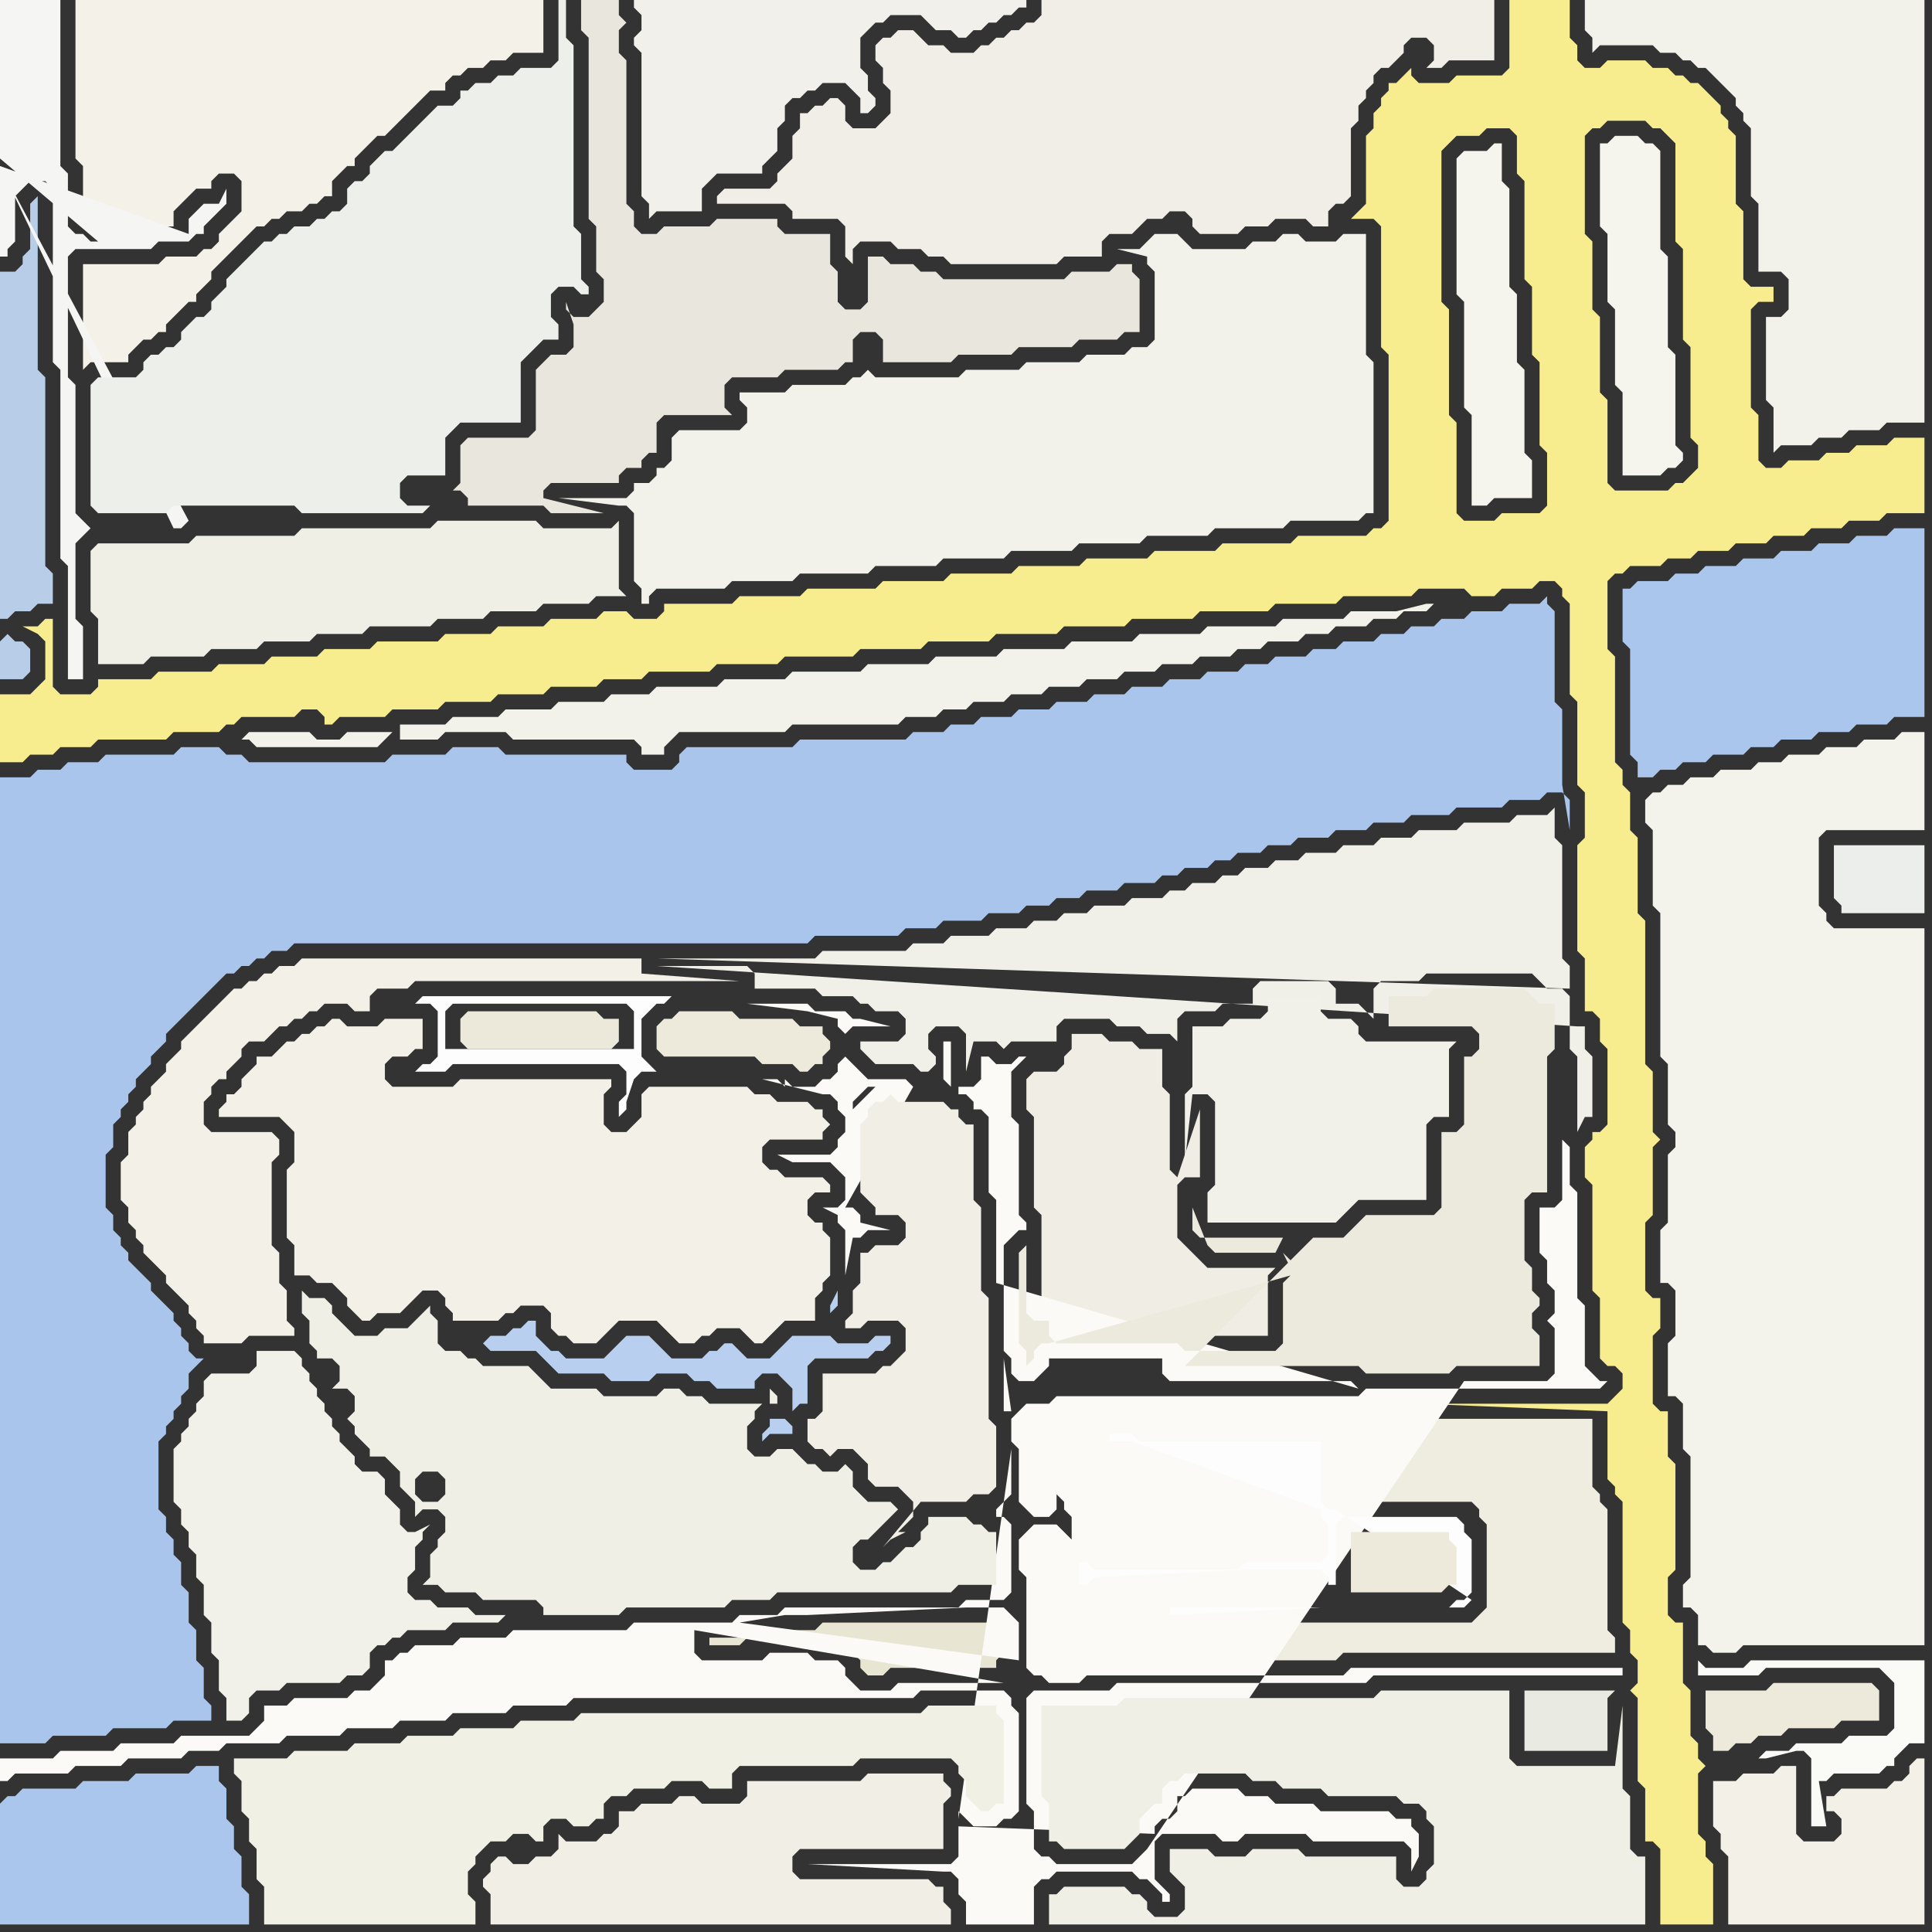 <svg width="256" height="256" xmlns="http://www.w3.org/2000/svg"><rect width="100%" height="100%" fill="#333333" stroke="none"/><script> 
var tempColor;
function hoverPath(evt){
obj = evt.target;
tempColor = obj.getAttribute("fill");
obj.setAttribute("fill","red");
//alert(tempColor);
//obj.setAttribute("stroke","red");}
function recoverPath(evt){
obj = evt.target;
obj.setAttribute("fill", tempColor);
//obj.setAttribute("stroke", tempColor);
}</script><path onmouseover="hoverPath(evt)" onmouseout="recoverPath(evt)" fill="rgb(236,232,218)" d="M  61,136l 0,2 1,1 19,0 1,-1 0,-3 -2,0 -1,-1 -17,0 -1,1Z"/>
<path onmouseover="hoverPath(evt)" onmouseout="recoverPath(evt)" fill="rgb(241,240,232)" d="M  87,128l 12,0 1,1 0,2 8,0 1,1 4,0 1,1 1,0 1,1 3,0 1,1 0,2 -1,1 -5,0 0,1 1,1 0,0 1,1 5,0 1,1 1,0 1,-1 0,-1 -1,-1 0,-2 1,-1 3,0 1,1 0,5 1,-4 3,0 1,1 1,-1 6,0 0,-2 1,-1 6,0 1,1 3,0 1,1 3,0 1,1 0,-3 1,-1 4,0 1,-1 4,0 0,-2 1,-1 9,0 1,1 0,2 3,0 1,1 1,1 0,-4 1,-1 5,0 1,-1 14,0 1,1 1,1 2,0 1,1 0,7 1,1 0,10 1,-2 1,0 0,-8 -1,-1 0,-3 -1,0 -122,-8 121,3 0,-3 -1,-1 0,-15 -1,-1 0,-4 -1,1 -4,0 -1,1 -6,0 -1,1 -5,0 -1,1 -4,0 -1,1 -4,0 -1,1 -4,0 -1,1 -3,0 -1,1 -3,0 -1,1 -2,0 -1,1 -3,0 -1,1 -2,0 -1,1 -4,0 -1,1 -4,0 -1,1 -3,0 -1,1 -3,0 -1,1 -4,0 -1,1 -5,0 -1,1 -4,0 -1,1 -11,0 -1,1 -21,0 121,4 -121,-3Z"/>
<path onmouseover="hoverPath(evt)" onmouseout="recoverPath(evt)" fill="rgb(240,238,228)" d="M  137,142l 0,0 -1,1 0,4 1,1 0,12 1,1 0,12 2,0 1,1 0,2 16,0 1,1 10,0 0,-8 1,-1 -9,0 -1,-1 -1,-1 -1,-1 -1,-1 0,-7 1,-1 2,0 0,-9 -3,9 -1,-1 0,-10 -1,-1 0,-5 -3,0 -1,-1 -3,0 -1,-1 -4,0 0,2 -1,1 0,1 -1,1Z"/>
<path onmouseover="hoverPath(evt)" onmouseout="recoverPath(evt)" fill="rgb(236,238,235)" d="M  243,112l 0,7 1,1 0,1 11,0 0,-9Z"/>
<path onmouseover="hoverPath(evt)" onmouseout="recoverPath(evt)" fill="rgb(243,242,234)" d="M  52,97l -6,0 -1,1 -3,0 -1,-1 -8,0 -1,1 1,0 1,1 16,0 1,-1 1,-1 1,1 5,0 1,-1 8,0 1,1 16,0 1,1 0,1 3,0 0,-1 1,-1 1,-1 14,0 1,-1 14,0 1,-1 4,0 1,-1 3,0 1,-1 4,0 1,-1 4,0 1,-1 4,0 1,-1 4,0 1,-1 4,0 1,-1 4,0 1,-1 4,0 1,-1 3,0 1,-1 4,0 1,-1 3,0 1,-1 4,0 1,-1 3,0 1,-1 3,0 1,-1 -1,0 -4,1 -6,0 -1,1 -8,0 -1,1 -9,0 -1,1 -8,0 -1,1 -8,0 -1,1 -8,0 -1,1 -8,0 -1,1 -8,0 -1,1 -9,0 -1,1 -8,0 -1,1 -8,0 -1,1 -5,0 -1,1 -6,0 -1,1 -6,0 -1,1 -6,0 -1,1 -6,0 0,2 -1,-1Z"/>
<path onmouseover="hoverPath(evt)" onmouseout="recoverPath(evt)" fill="rgb(237,233,219)" d="M  87,137l 0,2 1,1 12,0 1,1 4,0 1,1 1,0 1,-1 1,0 0,-1 1,-1 0,-1 -1,-1 0,-1 -3,0 -1,-1 -7,0 -1,-1 -7,0 -1,1 -1,0 -1,1Z"/>
<path onmouseover="hoverPath(evt)" onmouseout="recoverPath(evt)" fill="rgb(232,230,210)" d="M  99,217l -5,0 0,1 4,0 1,-1 4,-1 0,1 5,0 1,1 3,0 1,1 1,1 0,1 1,1 2,0 1,-1 14,0 0,-1 1,-1 0,-3 -1,-1 -23,0 -1,1 -5,0 -4,1Z"/>
<path onmouseover="hoverPath(evt)" onmouseout="recoverPath(evt)" fill="rgb(239,237,224)" d="M  177,215l -20,0 -1,1 -2,0 -1,-1 0,-3 1,-1 19,0 1,-1 -27,0 -1,1 0,0 -1,1 -3,0 -1,-1 0,-4 -1,-1 0,-1 -1,-1 -1,0 -1,1 0,2 1,1 0,12 1,0 1,1 2,0 1,-1 34,0 1,-1 36,0 0,-2 -1,-1 0,-16 -1,-1 0,-1 -1,-1 0,-9 -24,0 -1,-1 0,-1 -4,0 -1,1 -40,0 -1,1 -3,0 -1,1 0,1 1,1 0,7 1,1 0,-7 1,-1 2,0 1,1 0,5 1,1 0,1 1,1 0,5 1,0 1,1 17,0 1,-1 10,0 0,-2 -1,-1 0,-9 -27,0 -1,-1 0,-3 1,-1 5,0 1,1 24,0 1,1 0,8 1,0 1,1 16,0 1,1 0,1 1,1 0,11 -2,2Z"/>
<path onmouseover="hoverPath(evt)" onmouseout="recoverPath(evt)" fill="rgb(243,242,234)" d="M  232,17l 0,9 1,1 0,9 3,0 1,1 0,4 -1,1 -2,0 0,11 1,1 0,6 1,-1 4,0 1,-1 3,0 1,-1 4,0 1,-1 5,0 0,-56 -45,0 0,4 1,1 0,2 1,-1 7,0 1,1 2,0 1,1 1,0 1,1 1,0 2,2 1,1 1,1 0,1 1,1 0,1 1,1Z"/>
<path onmouseover="hoverPath(evt)" onmouseout="recoverPath(evt)" fill="rgb(242,240,231)" d="M  39,154l 0,0 -1,1 0,9 1,1 0,4 2,0 1,1 2,0 1,1 1,1 0,1 1,1 1,1 1,0 1,-1 3,0 1,-1 1,-1 1,-1 2,0 1,1 0,1 1,1 0,1 6,0 1,-1 1,0 1,-1 3,0 1,1 0,2 1,1 1,0 1,1 3,0 1,-1 0,0 1,-1 1,-1 5,0 1,1 1,1 1,1 2,0 1,-1 1,0 1,-1 3,0 1,1 1,1 1,0 1,-1 1,-1 1,-1 4,0 0,-3 1,-1 0,-1 1,-1 0,-5 -1,-1 0,-1 -1,0 -1,-1 0,-2 1,-1 2,0 0,-1 -1,-1 -5,0 -1,-1 -1,0 -1,-1 0,-2 1,-1 7,0 0,-1 1,-1 -1,-1 0,-1 -1,0 -1,-1 -4,0 -1,-1 -2,0 -1,-1 -13,0 -1,1 0,3 -1,1 -1,1 -2,0 -1,-1 0,-4 1,-1 0,-1 -20,0 -1,1 -8,0 -1,-1 0,-2 1,-1 2,0 1,-1 1,0 0,-4 -5,0 -1,1 -4,0 -1,-1 -1,0 -1,1 -1,0 -1,1 -1,0 -1,1 -1,0 -1,1 -1,1 -2,0 0,1 -1,1 -1,1 0,1 -1,1 -1,0 0,1 -1,1 0,1 8,0 1,1 1,1Z"/>
<path onmouseover="hoverPath(evt)" onmouseout="recoverPath(evt)" fill="rgb(240,239,229)" d="M  46,84l 2,0 1,-1 8,0 1,-1 6,0 1,-1 6,0 1,-1 6,0 1,-1 4,0 -1,-1 0,-9 -1,1 -9,0 -1,-1 -13,0 -1,1 -17,0 -1,1 -13,0 -1,1 -12,0 -1,1 0,8 1,1 0,6 6,0 1,-1 7,0 1,-1 6,0 1,-1 6,0 1,-1Z"/>
<path onmouseover="hoverPath(evt)" onmouseout="recoverPath(evt)" fill="rgb(247,237,142)" d="M  46,86l -3,0 -1,1 -6,0 -1,1 -6,0 -1,1 -7,0 -1,1 -7,0 0,1 -1,1 -4,0 -1,-1 0,-9 -1,0 -1,1 -2,0 2,1 0,0 1,1 0,5 -1,1 -1,1 -4,0 0,9 3,0 1,-1 3,0 1,-1 4,0 1,-1 9,0 1,-1 6,0 1,-1 1,0 1,-1 7,0 1,-1 2,0 1,1 0,1 1,0 1,-1 6,0 1,-1 6,0 1,-1 6,0 1,-1 6,0 1,-1 6,0 1,-1 5,0 1,-1 8,0 1,-1 8,0 1,-1 9,0 1,-1 8,0 1,-1 8,0 1,-1 8,0 1,-1 8,0 1,-1 8,0 1,-1 9,0 1,-1 8,0 1,-1 9,0 1,-1 6,0 1,1 3,0 1,-1 4,0 1,-1 2,0 1,1 0,1 1,1 0,12 1,1 0,11 1,1 0,6 -1,1 0,14 1,1 0,7 1,0 1,1 0,3 1,1 0,10 -1,1 -1,0 0,1 -1,1 0,4 1,1 0,14 1,1 0,8 1,1 1,0 1,1 0,2 -1,1 -1,1 -25,0 25,1 0,9 1,1 0,1 1,1 0,16 1,1 0,3 1,1 0,3 -1,1 1,1 0,11 1,1 0,7 1,0 1,1 0,10 7,0 0,-8 -1,-1 0,-2 -1,-1 0,-8 1,-1 0,0 -1,-1 0,-2 -1,-1 0,-6 -1,-1 0,-8 -1,0 -1,-1 0,-5 1,-1 0,-14 -1,-1 0,-6 -1,0 -1,-1 0,-9 1,-1 0,-4 -1,0 -1,-1 0,-9 1,-1 0,-9 1,-1 -1,-1 0,-8 -1,-1 0,-19 -1,-1 0,-10 -1,-1 0,-5 -1,-1 0,-2 -1,-1 0,-14 -1,-1 0,-9 1,-1 1,0 1,-1 4,0 1,-1 3,0 1,-1 4,0 1,-1 4,0 1,-1 4,0 1,-1 4,0 1,-1 4,0 1,-1 5,0 0,-10 -4,0 -1,1 -4,0 -1,1 -3,0 -1,1 -4,0 -1,1 -2,0 -1,-1 0,-6 -1,-1 0,-13 1,-1 2,0 0,-2 -3,0 -1,-1 0,-9 -1,-1 0,-9 -1,-1 0,-1 -1,-1 0,-1 -1,-1 -1,-1 -1,-1 -1,0 -1,-1 -1,0 -1,-1 -2,0 -1,-1 -5,0 -1,1 -2,0 -1,-1 0,-2 -1,-1 0,-5 -8,0 0,9 -1,1 -6,0 -1,1 -4,0 -1,-1 0,-1 -1,1 -1,1 -1,0 0,1 -1,1 0,1 -1,1 0,2 -1,1 0,9 -1,1 -1,1 3,0 1,1 0,16 1,1 0,22 -1,1 -1,0 -1,1 -9,0 -1,1 -9,0 -1,1 -8,0 -1,1 -8,0 -1,1 -8,0 -1,1 -8,0 -1,1 -8,0 -1,1 -9,0 -1,1 -8,0 -1,1 -9,0 0,1 -1,1 -3,0 -1,-1 -3,0 -1,1 -6,0 -1,1 -6,0 -1,1 -6,0 -1,1 -8,0 -1,1 -3,0 151,-69 3,0 1,1 0,5 1,1 0,13 1,1 0,9 1,1 0,11 1,1 0,7 -1,1 -5,0 -1,1 -4,0 -1,-1 0,-12 -1,-1 0,-14 -1,-1 0,-20 1,-1 1,-1 3,0 1,-1 -151,69 172,-70 1,1 1,0 1,1 1,1 0,13 1,1 0,12 1,1 0,12 1,1 0,3 -1,1 -1,1 -1,0 -1,1 -7,0 -1,-1 0,-11 -1,-1 0,-10 -1,-1 0,-9 -1,-1 0,-13 1,-1 1,0 1,-1 5,0 -172,70Z"/>
<path onmouseover="hoverPath(evt)" onmouseout="recoverPath(evt)" fill="rgb(184,207,239)" d="M  64,178l 0,0 1,1 6,0 1,1 1,1 1,1 6,0 1,1 5,0 1,-1 4,0 1,1 2,0 1,1 5,0 0,-1 1,-1 2,0 1,1 1,1 0,3 1,-1 1,0 0,-5 1,-1 7,0 1,-1 1,0 1,-1 0,-1 -2,0 -1,1 -4,0 -1,-1 -5,0 -1,1 -1,1 -1,1 -3,0 -2,-2 -1,0 -1,1 -1,0 -1,1 -4,0 -1,-1 -1,-1 -1,-1 -3,0 -1,1 -1,1 -1,1 -5,0 -1,-1 -1,0 -1,-1 -1,-1 0,-2 -1,0 -1,1 -1,0 -1,1 -2,0 -1,1 46,-2 0,-2 1,-1 0,-2 -1,2 0,3 -46,2 40,10 -2,0 0,1 -1,1 0,1 1,-1 3,0 0,-1 -1,-1 -40,-10 -2,-1Z"/>
<path onmouseover="hoverPath(evt)" onmouseout="recoverPath(evt)" fill="rgb(242,242,235)" d="M  89,58l 0,3 -1,1 -1,0 0,1 -1,1 -2,0 0,1 -1,1 -9,0 8,1 1,0 1,1 0,9 1,1 0,2 1,0 0,-1 1,-1 9,0 1,-1 8,0 1,-1 9,0 1,-1 8,0 1,-1 8,0 1,-1 8,0 1,-1 8,0 1,-1 8,0 1,-1 9,0 1,-1 9,0 1,-1 1,0 0,-20 -1,-1 0,-16 -3,0 -1,1 -4,0 -1,-1 -2,0 -1,1 -3,0 -1,1 -7,0 -1,-1 -1,-1 -3,0 -1,1 -1,1 -3,0 4,1 0,1 1,1 0,9 -1,1 -2,0 -1,1 -5,0 -1,1 -7,0 -1,1 -7,0 -1,1 -11,0 -1,-1 0,0 -1,1 -1,0 -1,1 -7,0 -1,1 -6,0 0,1 1,1 0,2 -1,1 -8,0 -1,1Z"/>
<path onmouseover="hoverPath(evt)" onmouseout="recoverPath(evt)" fill="rgb(240,238,230)" d="M  112,30l 0,4 1,1 0,-2 1,-1 4,0 1,1 3,0 1,1 2,0 1,1 14,0 1,-1 5,0 0,-2 1,-1 3,0 1,-1 1,-1 2,0 1,-1 2,0 1,1 0,1 1,1 5,0 1,-1 3,0 1,-1 4,0 1,1 2,0 0,-2 1,-1 1,0 1,-1 0,-9 1,-1 0,-2 1,-1 0,-1 1,-1 0,-1 1,-1 1,0 1,-1 1,-1 0,-1 1,-1 2,0 1,1 0,2 -1,1 2,0 1,-1 6,0 0,-8 -60,0 0,2 -1,1 -1,0 -1,1 -1,0 -1,1 -1,0 -1,1 -1,0 -1,1 -3,0 -1,-1 -2,0 -1,-1 -1,-1 -2,0 -1,1 -1,0 -1,1 0,2 1,1 0,2 1,1 0,3 -2,2 -3,0 -1,-1 0,-2 -1,-1 -1,0 -1,1 -1,0 -1,1 -1,0 0,2 -1,1 0,3 -1,1 -1,1 0,1 -1,1 -6,0 -1,1 0,1 9,0 1,1 0,1 6,0 1,1Z"/>
<path onmouseover="hoverPath(evt)" onmouseout="recoverPath(evt)" fill="rgb(251,250,247)" d="M  127,242l 0,4 -1,1 -19,0 18,1 1,0 1,1 0,2 1,1 0,3 9,0 0,-5 1,-1 1,0 1,-1 10,0 1,1 1,0 1,1 1,1 0,1 1,0 0,-1 -1,-1 0,0 -1,-1 0,-5 1,-1 7,0 1,1 2,0 1,-1 8,0 1,1 12,0 1,1 0,3 1,-2 0,-3 -1,-1 0,-1 -2,0 -1,-1 -9,0 -1,-1 -5,0 -1,-1 -3,0 -1,-1 -6,0 -1,1 -1,0 0,2 -1,1 -1,0 -1,1 0,1 -26,-1 25,3 -1,1 -1,1 -10,0 -1,-1 -1,0 -1,-1 0,-5 -1,-1 0,-14 1,-1 10,0 1,-1 33,0 1,-1 33,0 0,-1 -36,0 -1,1 -34,0 -1,1 -4,0 -1,-1 -1,0 -1,-1 0,-12 -1,-1 0,-4 1,-1 1,-1 3,0 1,1 1,1 0,-3 -1,-1 0,-1 -1,-1 0,2 -1,1 -2,0 -1,-1 -1,-1 0,-7 -1,-1 0,-3 1,-1 0,0 1,-1 3,0 1,-1 40,0 1,-1 31,0 1,-1 -1,0 -1,-1 0,0 -1,-1 0,-8 -1,-1 0,-14 -1,-1 0,-5 -1,-1 0,8 -1,1 -2,0 0,6 1,1 0,3 1,1 0,3 -1,1 1,1 0,6 -1,1 -11,0 -42,62 -25,-3 53,-58 -1,-1 -24,0 -1,-1 0,-2 -15,0 0,1 -1,1 -1,1 -2,0 -1,-1 0,-2 -1,-1 0,-14 1,-1 1,-1 1,0 0,-1 -1,-1 0,-12 -1,-1 0,-6 1,-1 1,-1 -1,0 -1,1 -2,0 -1,-1 -1,0 0,3 -1,1 -2,0 0,1 1,0 1,1 0,1 1,0 1,1 0,10 1,1 0,11 48,14 -53,58 -1,-98 0,-6 -1,0 0,5 1,1 1,98 6,-62 0,7 1,0 -1,-7 -6,62 7,-50 0,6 -1,1 -1,1 0,1 1,0 1,1 0,9 -1,1 -5,0 -1,1 -23,0 -1,1 -5,0 -1,1 -13,0 -1,1 -15,0 -1,1 -6,0 -1,1 -5,0 -1,1 -1,0 -1,1 -1,0 0,2 -1,1 -1,1 -2,0 -1,1 -7,0 -1,1 -3,0 0,2 -1,1 -1,1 -9,0 -1,1 -7,0 -1,1 -7,0 -1,1 -7,0 0,3 1,0 1,-1 7,0 1,-1 6,0 1,-1 7,0 1,-1 4,0 1,-1 7,0 1,-1 7,0 1,-1 6,0 1,-1 6,0 1,-1 7,0 1,-1 7,0 1,-1 45,0 1,-1 11,0 1,1 0,1 1,1 0,13 -1,1 -1,0 -1,1 -3,0 -1,-1 -1,-1 0,1 7,-49 -7,50 6,-19 -14,0 -1,1 -4,0 -1,-1 -1,-1 0,-1 -1,-1 -3,0 -1,-1 -5,0 -1,1 -8,0 -1,-1 0,-3 41,7 -6,19 7,-20 0,0 -7,20 -29,-27 0,0 6,-1 3,0 21,-1 5,0 1,1 1,1 0,5 -37,-5 29,27 4,-42 -4,42 -6,-98 -1,-1 -5,0 -1,-1 -1,-1 -1,-1 0,0 -1,1 0,1 -1,1 -1,0 -1,1 -3,0 -1,-1 0,1 -1,-1 -2,0 8,2 1,0 1,1 0,1 1,1 0,2 -1,1 0,1 -1,1 -7,0 2,1 5,0 1,1 1,1 0,3 -1,1 -2,0 2,1 0,1 1,1 0,6 1,-5 1,0 1,-1 3,0 -4,-1 0,-1 -1,-1 -1,0 9,-16 6,98 -14,-95 0,-1 1,-1 1,-1 1,0 -3,3 14,95 -7,-98 7,98 -15,-105 1,-1 5,0 -4,-1 -1,0 -1,-1 -4,0 -1,-1 -8,0 8,1 4,1 0,1 1,1 15,105Z"/>
<path onmouseover="hoverPath(evt)" onmouseout="recoverPath(evt)" fill="rgb(243,243,235)" d="M  218,106l 0,3 1,1 0,10 1,1 0,19 1,1 0,8 1,1 0,2 -1,1 0,9 -1,1 0,7 1,0 1,1 0,6 -1,1 0,7 1,0 1,1 0,6 1,1 0,16 -1,1 0,3 1,0 1,1 0,4 1,0 1,1 3,0 1,-1 24,0 0,-95 -12,0 -1,-1 0,-1 -1,-1 0,-9 1,-1 13,0 0,-13 -3,0 -1,1 -4,0 -1,1 -4,0 -1,1 -4,0 -1,1 -3,0 -1,1 -4,0 -1,1 -3,0 -1,1 -2,0 -1,1 -1,0 -1,1Z"/>
<path onmouseover="hoverPath(evt)" onmouseout="recoverPath(evt)" fill="rgb(241,240,229)" d="M  31,235l 0,0 1,1 0,4 1,1 0,3 1,1 0,4 1,1 0,5 28,0 0,-3 -1,-1 0,-3 1,-1 0,-1 1,-1 1,-1 2,0 1,-1 2,0 1,1 1,0 0,-2 1,-1 2,0 1,1 2,0 1,-1 1,0 0,-2 1,-1 2,0 1,-1 4,0 1,-1 4,0 1,1 3,0 0,-2 1,-1 15,0 1,-1 12,0 1,1 0,1 1,1 0,2 1,1 1,1 1,0 1,-1 1,0 0,-11 -1,-1 0,-1 -9,0 -1,1 -45,0 -1,1 -7,0 -1,1 -7,0 -1,1 -6,0 -1,1 -6,0 -1,1 -7,0 -1,1 -7,0Z"/>
<path onmouseover="hoverPath(evt)" onmouseout="recoverPath(evt)" fill="rgb(236,233,221)" d="M  171,169l 0,0 -1,1 0,8 -1,1 -12,0 -1,-1 -16,0 -1,-1 0,-2 -2,0 -1,-1 0,-9 -1,1 0,12 1,1 0,2 1,-1 0,-1 1,-1 1,0 32,-9 0,-2 -1,-1 0,0 1,2 0,1 -1,-5 -11,0 -1,-1 0,-3 2,5 0,0 1,1 8,0 1,-2 1,5 -14,12 23,0 1,1 11,0 1,-1 11,0 0,-4 -1,-1 0,-2 1,-1 0,-1 -1,-1 0,-3 -1,-1 0,-8 1,-1 2,0 0,-18 1,-1 0,-6 -2,0 -1,-1 -1,-1 -12,0 -1,1 -5,0 0,4 11,0 1,1 0,2 -1,1 -1,0 0,9 -1,1 -2,0 0,10 -1,1 -9,0 -1,1 -1,1 -1,1 -4,0 -17,17 14,-12 -15,12 0,0 15,-12Z"/>
<path onmouseover="hoverPath(evt)" onmouseout="recoverPath(evt)" fill="rgb(233,234,226)" d="M  202,227l 0,5 11,0 0,-7 1,-1 -12,0Z"/>
<path onmouseover="hoverPath(evt)" onmouseout="recoverPath(evt)" fill="rgb(245,244,237)" d="M  212,19l 0,11 1,1 0,9 1,1 0,10 1,1 0,11 5,0 1,-1 1,0 1,-1 0,-1 -1,-1 0,-12 -1,-1 0,-12 -1,-1 0,-13 -1,-1 -1,0 -1,-1 -3,0 -1,1Z"/>
<path onmouseover="hoverPath(evt)" onmouseout="recoverPath(evt)" fill="rgb(242,240,231)" d="M  235,235l -4,0 -1,1 -3,0 0,6 1,1 0,2 1,1 0,9 26,0 0,-22 -1,0 -1,1 0,1 -1,1 -1,0 -1,1 -6,0 -1,1 -1,0 0,2 1,0 1,1 0,2 -1,1 -4,0 -1,-1 0,-9 -2,0 -1,1Z"/>
<path onmouseover="hoverPath(evt)" onmouseout="recoverPath(evt)" fill="rgb(242,240,231)" d="M  30,132l 0,0 -1,1 -2,2 -1,1 -2,2 0,1 -2,2 0,1 -1,1 -1,1 0,1 -1,1 0,1 -1,1 0,1 -1,1 0,3 -1,1 0,5 1,1 0,2 1,1 0,1 1,1 0,1 1,1 2,2 0,1 2,2 1,1 0,1 1,1 0,1 1,1 0,1 5,0 1,-1 6,0 0,-1 -1,-1 0,-4 -1,-1 0,-4 -1,-1 0,-11 1,-1 0,-2 -1,-1 -8,0 -1,-1 0,-3 1,-1 0,-1 1,-1 1,0 0,-1 1,-1 1,-1 0,-1 1,-1 2,0 1,-1 1,-1 1,0 1,-1 1,0 1,-1 1,0 1,-1 3,0 1,1 2,0 0,-2 1,-1 4,0 1,-1 43,0 -13,-1 0,-2 -45,0 -1,1 -2,0 -1,1 -1,0 -1,1 -1,0 -1,1 -1,0 -1,1Z"/>
<path onmouseover="hoverPath(evt)" onmouseout="recoverPath(evt)" fill="rgb(240,239,230)" d="M  45,181l 0,2 -1,1 2,0 1,1 0,2 -1,1 1,1 0,1 1,1 1,1 0,1 2,0 1,1 1,1 0,2 2,2 0,2 1,-1 2,0 1,1 0,2 -1,1 0,1 -1,1 0,3 -1,1 2,0 1,1 4,0 1,1 7,0 1,1 0,1 10,0 1,-1 13,0 1,-1 5,0 1,-1 23,0 1,-1 5,0 0,-7 -1,0 -1,-1 -1,0 -1,-1 -5,0 0,1 -1,1 0,1 -1,1 -1,0 -1,1 -1,1 -1,0 -1,1 -2,0 -1,-1 0,-2 1,-1 1,0 1,-1 1,-1 2,-2 -1,-1 -3,0 -1,-1 -1,-1 0,-2 -1,-1 -1,1 -2,0 -1,-1 -1,0 -1,-1 -1,-1 -2,0 -1,1 -2,0 -1,-1 0,-3 1,-1 0,-1 1,-1 -7,0 -1,-1 -2,0 -1,-1 -2,0 -1,1 -7,0 -1,-1 -6,0 -1,-1 -1,-1 -1,-1 -6,0 -1,-1 -1,0 -1,-1 -2,0 -1,-1 0,-3 -1,-1 0,-1 -1,1 -2,2 -3,0 -1,1 -3,0 -1,-1 -1,-1 -1,-1 0,-1 -1,-1 -2,0 -1,-1 0,3 1,1 0,3 1,1 0,1 2,0 1,1 57,5 1,0 0,-1 -1,-1 0,2 -57,-5 13,18 -2,0 -1,-1 0,-2 1,-1 2,0 1,1 0,2 -1,1 -13,-18Z"/>
<path onmouseover="hoverPath(evt)" onmouseout="recoverPath(evt)" fill="rgb(233,231,221)" d="M  88,30l -1,1 -2,0 -1,-1 0,-2 -1,-1 0,-19 -1,-1 0,-3 1,-1 -1,-1 0,-2 -5,0 0,4 1,1 0,24 1,1 0,6 1,1 0,3 -1,1 -1,1 -2,0 -1,-1 0,-1 1,3 0,3 -1,1 -2,0 -1,1 -1,1 0,8 -1,1 -8,0 -1,1 0,5 -1,1 1,0 1,1 0,1 10,0 1,1 7,0 -8,-2 0,-1 1,-1 9,0 0,-1 1,-1 2,0 0,-1 1,-1 1,0 0,-4 1,-1 9,0 -1,-1 0,-3 1,-1 6,0 1,-1 7,0 1,-1 1,0 0,-3 1,-1 2,0 1,1 0,3 9,0 1,-1 7,0 1,-1 7,0 1,-1 5,0 1,-1 2,0 0,-7 -1,-1 0,-1 -2,0 -1,1 -5,0 -1,1 -16,0 -1,-1 -2,0 -1,-1 -3,0 -1,-1 -2,0 0,6 -1,1 -2,0 -1,-1 0,-4 -1,-1 0,-4 -6,0 -1,-1 0,-1 -8,0 -1,1Z"/>
<path onmouseover="hoverPath(evt)" onmouseout="recoverPath(evt)" fill="rgb(240,239,229)" d="M  138,228l 0,10 1,1 0,5 1,0 1,1 8,0 1,-1 1,-1 0,-2 1,-1 1,-1 1,0 0,-2 1,-1 1,0 1,-1 8,0 1,1 3,0 1,1 5,0 1,1 9,0 1,1 2,0 1,1 0,1 1,1 0,5 -1,1 0,1 -1,1 -2,0 -1,-1 0,-3 -12,0 -1,-1 -6,0 -1,1 -4,0 -1,-1 -5,0 0,3 1,1 0,0 1,1 0,3 -1,1 -3,0 -1,-1 0,-1 -1,-1 -1,0 -1,-1 -8,0 -1,1 -1,0 0,4 79,0 0,-9 -1,0 -1,-1 0,-7 -1,-1 0,-11 -1,8 -13,0 -1,-1 0,-9 -17,0 -1,1 -33,0 -1,1 -10,0Z"/>
<path onmouseover="hoverPath(evt)" onmouseout="recoverPath(evt)" fill="rgb(241,240,233)" d="M  158,140l 0,4 -1,1 0,9 1,-9 2,0 1,1 0,11 -1,1 0,4 17,0 1,-1 0,0 1,-1 1,-1 9,0 0,-10 1,-1 2,0 0,-9 1,-1 -12,0 -1,-1 0,-1 -1,-1 -3,0 -1,-1 0,-2 -7,0 0,2 -1,1 -4,0 -1,1 -4,0 0,4 1,18 -1,-18Z"/>
<path onmouseover="hoverPath(evt)" onmouseout="recoverPath(evt)" fill="rgb(245,244,237)" d="M  195,20l -1,0 -1,1 0,18 1,1 0,14 1,1 0,12 2,0 1,-1 5,0 0,-5 -1,-1 0,-11 -1,-1 0,-9 -1,-1 0,-13 -1,-1 0,-5 -1,0 -1,1Z"/>
<path onmouseover="hoverPath(evt)" onmouseout="recoverPath(evt)" fill="rgb(183,205,232)" d="M  0,85l 0,5 3,0 1,-1 0,-3 -1,-1 -1,0 -1,-1 -1,1 0,-3 1,0 1,-1 2,0 1,-1 2,0 0,-4 -1,-1 0,-25 -1,-1 0,-23 -1,1 0,6 -1,1 0,1 -1,1 -2,0Z"/>
<path onmouseover="hoverPath(evt)" onmouseout="recoverPath(evt)" fill="rgb(243,241,232)" d="M  11,37l 0,12 1,-1 5,0 0,-1 1,-1 1,-1 1,0 1,-1 1,0 0,-1 1,-1 1,-1 1,-1 1,0 0,-1 1,-1 1,-1 0,-1 2,-2 1,-1 1,-1 1,-1 1,-1 1,0 1,-1 1,0 1,-1 2,0 1,-1 1,0 1,-1 1,0 0,-2 1,-1 1,-1 1,0 0,-1 1,-1 1,-1 1,-1 1,0 1,-1 4,-4 1,-1 2,0 0,-1 1,-1 1,0 1,-1 2,0 1,-1 2,0 1,-1 4,0 0,-7 -62,0 0,21 1,1 0,7 1,0 1,1 10,0 0,-2 1,-1 1,-1 1,-1 2,0 0,-1 1,-1 2,0 1,1 0,4 -1,1 -1,1 -1,1 0,1 -1,1 -1,0 -1,1 -4,0 -1,1 -10,0Z"/>
<path onmouseover="hoverPath(evt)" onmouseout="recoverPath(evt)" fill="rgb(169,197,236)" d="M  30,129l 1,0 1,-1 1,0 1,-1 1,0 1,-1 2,0 1,-1 68,0 1,-1 11,0 1,-1 4,0 1,-1 5,0 1,-1 4,0 1,-1 3,0 1,-1 3,0 1,-1 4,0 1,-1 4,0 1,-1 2,0 1,-1 3,0 1,-1 2,0 1,-1 3,0 1,-1 3,0 1,-1 4,0 1,-1 4,0 1,-1 4,0 1,-1 5,0 1,-1 6,0 1,-1 4,0 1,-1 2,0 1,1 0,4 -1,-6 0,-10 -1,-1 0,-12 -1,-1 0,-1 -1,1 -4,0 -1,1 -4,0 -1,1 -3,0 -1,1 -3,0 -1,1 -3,0 -1,1 -4,0 -1,1 -3,0 -1,1 -4,0 -1,1 -3,0 -1,1 -4,0 -1,1 -4,0 -1,1 -4,0 -1,1 -4,0 -1,1 -4,0 -1,1 -4,0 -1,1 -4,0 -1,1 -3,0 -1,1 -4,0 -1,1 -14,0 -1,1 -14,0 -1,1 0,1 -1,1 -5,0 -1,-1 0,-1 -16,0 -1,-1 -6,0 -1,1 -7,0 -1,1 -18,0 -1,-1 -2,0 -1,-1 -5,0 -1,1 -9,0 -1,1 -4,0 -1,1 -3,0 -1,1 -4,0 0,128 6,0 1,-1 7,0 1,-1 7,0 1,-1 5,0 0,-2 -1,-1 0,-4 -1,-1 0,-4 -1,-1 0,-4 -1,-1 0,-3 -1,-1 0,-2 -1,-1 0,-2 -1,-1 0,-9 1,-1 0,-1 1,-1 0,-1 1,-1 0,-1 1,-1 0,-2 1,-1 1,-1 -1,0 -1,-1 0,-1 -1,-1 0,-1 -1,-1 0,-1 -1,-1 -1,-1 -1,-1 0,-1 -1,-1 -2,-2 0,-1 -1,-1 0,-1 -1,-1 0,-2 -1,-1 0,-7 1,-1 0,-3 1,-1 0,-1 1,-1 0,-1 1,-1 0,-1 1,-1 1,-1 0,-1 1,-1 1,-1 0,-1 1,-1 1,-1 1,-1 1,-1 1,-1 1,-1 1,-1 1,-1Z"/>
<path onmouseover="hoverPath(evt)" onmouseout="recoverPath(evt)" fill="rgb(241,240,234)" d="M  85,4l -1,1 0,1 1,1 0,19 1,1 0,2 1,-1 6,0 0,-3 1,-1 1,-1 6,0 0,-1 2,-2 0,-3 1,-1 0,-2 1,-1 1,0 1,-1 1,0 1,-1 3,0 1,1 1,1 0,2 1,0 1,-1 0,-1 -1,-1 0,-2 -1,-1 0,-4 1,-1 1,-1 1,0 1,-1 4,0 1,1 1,1 2,0 1,1 1,0 1,-1 1,0 1,-1 1,0 1,-1 1,0 1,-1 1,0 0,-1 -52,0 0,1 1,1Z"/>
<path onmouseover="hoverPath(evt)" onmouseout="recoverPath(evt)" fill="rgb(253,253,253)" d="M  174,213l -19,0 0,1 20,-1 -1,0 2,-3 1,0 0,-8 1,-1 15,0 1,1 0,1 1,1 0,7 -1,1 -1,0 -1,1 2,0 1,-1 0,0 -18,-12 -1,0 -1,-1 0,-8 -24,0 -1,-1 -3,0 0,1 3,0 25,9 0,1 1,1 0,4 -1,1 -10,0 -1,1 -19,0 -1,-1 -1,0 0,3 1,0 1,-1 0,0 20,-1 10,0 1,1 0,1 -2,3Z"/>
<path onmouseover="hoverPath(evt)" onmouseout="recoverPath(evt)" fill="rgb(237,233,219)" d="M  179,205l 0,6 12,0 1,-1 1,0 0,-5 -1,-1 0,-1 -13,0Z"/>
<path onmouseover="hoverPath(evt)" onmouseout="recoverPath(evt)" fill="rgb(237,234,219)" d="M  238,229l 5,0 1,-1 5,0 0,-4 -1,-1 -13,0 -1,1 -8,0 0,5 1,1 0,2 2,0 1,-1 2,0 1,-1 3,0 1,-1Z"/>
<path onmouseover="hoverPath(evt)" onmouseout="recoverPath(evt)" fill="rgb(245,246,244)" d="M  0,22l 0,12 1,0 0,-1 1,-1 0,-6 1,-1 1,-1 2,0 1,1 0,23 1,1 0,25 1,1 0,15 2,0 0,-7 -1,-1 0,-10 1,-1 1,-1 0,0 -1,-1 -1,-1 0,-17 -1,-1 0,-16 1,-1 10,0 1,-1 4,0 1,-1 1,0 0,-1 1,-1 1,-1 1,-1 0,-2 -1,2 -2,0 -1,1 0,0 -1,1 0,2 -25,-9 13,10 -1,0 -1,-1 -1,0 -1,-1 0,-7 -1,-1 0,-22 -8,0 0,21 13,11 -13,-10 23,48 1,0 1,-1Z"/>
<path onmouseover="hoverPath(evt)" onmouseout="recoverPath(evt)" fill="rgb(237,239,235)" d="M  12,54l 0,13 1,1 9,0 1,-1 16,0 1,1 16,0 1,-1 -3,0 -1,-1 0,-2 1,-1 5,0 0,-5 1,-1 1,-1 8,0 0,-8 1,-1 1,-1 1,-1 2,0 0,-2 -1,-1 0,-3 1,-1 2,0 1,1 1,0 0,-1 -1,-1 0,-6 -1,-1 0,-24 -1,-1 0,-5 -1,0 0,8 -1,1 -4,0 -1,1 -2,0 -1,1 -2,0 -1,1 -1,0 0,1 -1,1 -2,0 -1,1 -1,1 -1,1 -1,1 -1,1 -1,1 -1,0 -1,1 -1,1 0,1 -1,1 -1,0 -1,1 0,2 -1,1 -1,0 -1,1 -1,0 -1,1 -2,0 -1,1 -1,0 -1,1 -1,0 -1,1 -1,1 -2,2 -1,1 0,1 -1,1 -1,1 0,1 -1,1 -1,0 -1,1 -1,1 0,1 -1,1 -1,0 -1,1 -1,0 -1,1 0,1 -1,1 -5,0 -1,1Z"/>
<path onmouseover="hoverPath(evt)" onmouseout="recoverPath(evt)" fill="rgb(253,253,253)" d="M  87,142l 0,0 -1,-1 -1,-1 0,-5 1,-1 1,-1 1,0 1,-1 -33,0 -1,1 2,0 1,1 0,6 -1,1 -1,0 -1,1 4,0 1,-1 22,0 1,1 0,3 -1,1 0,2 1,-1 0,-1 1,-3 1,-1 2,0 -28,-3 0,-5 1,-1 23,0 1,1 0,5 -25,0 28,3Z"/>
<path onmouseover="hoverPath(evt)" onmouseout="recoverPath(evt)" fill="rgb(170,198,236)" d="M  216,78l -1,0 0,7 1,1 0,14 1,1 0,2 2,0 1,-1 2,0 1,-1 3,0 1,-1 4,0 1,-1 3,0 1,-1 4,0 1,-1 4,0 1,-1 4,0 1,-1 4,0 0,-25 -4,0 -1,1 -4,0 -1,1 -4,0 -1,1 -4,0 -1,1 -4,0 -1,1 -4,0 -1,1 -3,0 -1,1 -4,0 -1,1Z"/>
<path onmouseover="hoverPath(evt)" onmouseout="recoverPath(evt)" fill="rgb(250,250,247)" d="M  250,230l -5,0 -1,1 -6,0 -1,1 -3,0 -1,1 1,0 4,-1 1,0 1,1 0,9 2,0 -1,-6 1,0 1,-1 6,0 1,-1 1,0 0,-1 1,-1 1,-1 2,0 0,-11 -23,0 -1,1 -5,0 -1,-1 0,2 8,0 1,-1 15,0 1,1 1,1 0,6 -1,1Z"/>
<path onmouseover="hoverPath(evt)" onmouseout="recoverPath(evt)" fill="rgb(170,198,236)" d="M  0,239l 0,16 33,0 0,-4 -1,-1 0,-4 -1,-1 0,-3 -1,-1 0,-4 -1,-1 0,-2 -3,0 -1,1 -7,0 -1,1 -6,0 -1,1 -7,0 -1,1 -1,0 -1,1Z"/>
<path onmouseover="hoverPath(evt)" onmouseout="recoverPath(evt)" fill="rgb(242,241,233)" d="M  27,183l 0,2 -1,1 0,1 -1,1 0,1 -1,1 0,1 -1,1 0,7 1,1 0,2 1,1 0,2 1,1 0,3 1,1 0,4 1,1 0,4 1,1 0,4 1,1 0,3 2,0 1,-1 0,-2 1,-1 3,0 1,-1 7,0 1,-1 2,0 1,-1 0,-2 1,-1 1,0 1,-1 1,0 1,-1 5,0 1,-1 6,0 1,-1 -4,0 -1,-1 -4,0 -1,-1 -2,0 -1,-1 0,-2 1,-1 0,-3 1,-1 0,-1 1,-1 -2,1 -1,0 -1,-1 0,-2 -1,-1 -1,-1 0,-2 -1,-1 -2,0 -1,-1 0,-1 -1,-1 -1,-1 0,-1 -1,-1 0,-1 -1,-1 0,-1 -1,-1 0,-1 -1,-1 0,-1 -1,-1 0,-1 -1,-1 -5,0 0,2 -1,1 -5,0 -1,1Z"/>
<path onmouseover="hoverPath(evt)" onmouseout="recoverPath(evt)" fill="rgb(241,239,229)" d="M  87,239l -2,0 -1,1 -2,0 0,2 -1,1 -1,0 -1,1 -4,0 -1,-1 0,2 -1,1 -2,0 -1,1 -2,0 -1,-1 -1,0 -1,1 0,1 -1,1 0,1 1,1 0,4 61,0 0,-2 -1,-1 0,-2 -1,0 -1,-1 -17,0 -1,-1 0,-2 1,-1 19,0 0,-6 1,-1 0,-1 -1,-1 0,-1 -10,0 -1,1 -15,0 0,2 -1,1 -5,0 -1,-1 -2,0 -1,1Z"/>
<path onmouseover="hoverPath(evt)" onmouseout="recoverPath(evt)" fill="rgb(241,239,229)" d="M  110,182l -1,0 0,5 -1,1 -1,0 0,3 1,1 1,0 1,1 1,-1 2,0 1,1 1,1 0,2 1,1 3,0 1,1 1,1 0,2 -1,1 0,0 -1,1 1,0 -2,1 -1,1 5,-6 6,0 1,-1 2,0 1,-1 0,-8 -1,-1 0,-16 -1,-1 0,-11 -1,-1 0,-10 -1,0 -1,-1 0,-1 -1,0 -1,-1 -6,0 -1,-1 -1,1 -1,0 -1,1 0,1 -1,1 0,9 1,1 0,0 1,1 0,1 3,0 1,1 0,2 -1,1 -3,0 -1,1 -1,0 0,4 -1,1 0,3 -1,1 0,1 2,0 1,-1 4,0 1,1 0,3 -1,1 -1,1 -1,0 -1,1Z"/>
</svg>